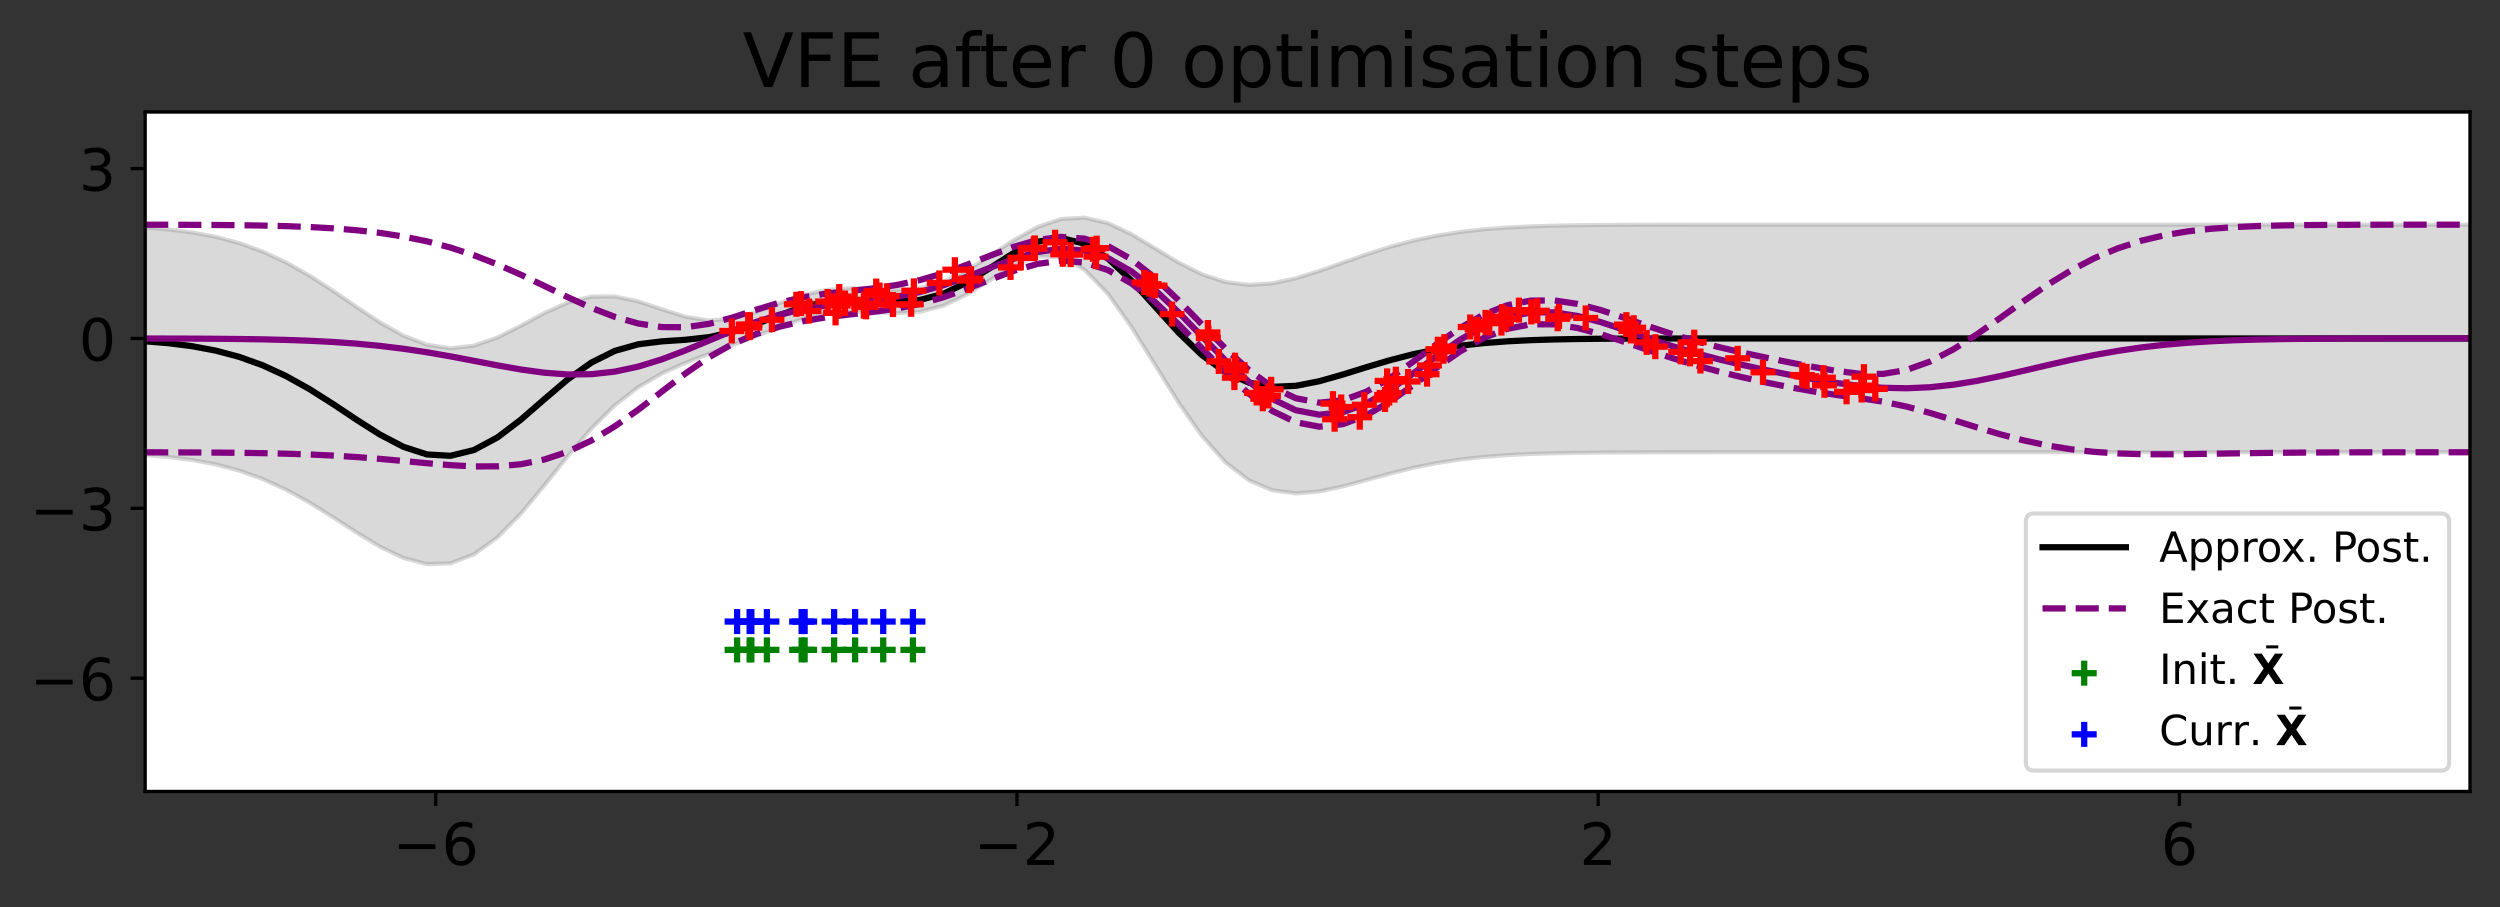 <?xml version="1.0" encoding="utf-8" standalone="no"?>
<!DOCTYPE svg PUBLIC "-//W3C//DTD SVG 1.1//EN"
  "http://www.w3.org/Graphics/SVG/1.1/DTD/svg11.dtd">
<!-- Created with matplotlib (https://matplotlib.org/) -->
<svg height="217.707pt" version="1.1" viewBox="0 0 600.039 217.707" width="600.039pt" xmlns="http://www.w3.org/2000/svg" xmlns:xlink="http://www.w3.org/1999/xlink">
 <rect x="0" y="0" width="600.039" height="217.707" fill="#333333" stroke="none"/>
 <defs>
  <style type="text/css">
*{stroke-linecap:butt;stroke-linejoin:round;}
  </style>
 </defs>
 <g id="figure_1">
  <g id="patch_1">
   <path d="M 0 217.707 
L 600.039 217.707 
L 600.039 -0 
L 0 -0 
z
" style="fill:none;"/>
  </g>
  <g id="axes_1">
   <g id="patch_2">
    <path d="M 34.839 189.957 
L 592.839 189.957 
L 592.839 26.877 
L 34.839 26.877 
z
" style="fill:#ffffff;"/>
   </g>
   <g id="PolyCollection_1">
    <defs>
     <path d="M 34.839 -163.108 
L 34.839 -108.477 
L 40.475 -108.015 
L 46.112 -107.302 
L 51.748 -106.248 
L 57.385 -104.757 
L 63.021 -102.748 
L 68.657 -100.177 
L 74.294 -97.07 
L 79.93 -93.56 
L 85.566 -89.901 
L 91.203 -86.479 
L 96.839 -83.774 
L 102.475 -82.297 
L 108.112 -82.495 
L 113.748 -84.637 
L 119.385 -88.725 
L 125.021 -94.445 
L 130.657 -101.204 
L 136.294 -108.247 
L 141.93 -114.832 
L 147.566 -120.417 
L 153.203 -124.787 
L 158.839 -128.066 
L 164.475 -130.603 
L 170.112 -132.772 
L 175.748 -134.835 
L 181.385 -136.965 
L 187.021 -139.168 
L 192.657 -141.135 
L 198.294 -142.45 
L 203.93 -142.919 
L 209.566 -142.751 
L 215.203 -142.507 
L 220.839 -142.868 
L 226.475 -144.345 
L 232.112 -147.044 
L 237.748 -150.552 
L 243.385 -153.982 
L 249.021 -156.161 
L 254.657 -156.012 
L 260.294 -152.981 
L 265.93 -147.169 
L 271.566 -139.233 
L 277.203 -130.185 
L 282.839 -121.147 
L 288.475 -113.11 
L 294.112 -106.764 
L 299.748 -102.419 
L 305.385 -100.03 
L 311.021 -99.291 
L 316.657 -99.756 
L 322.294 -100.955 
L 327.93 -102.481 
L 333.566 -104.031 
L 339.203 -105.418 
L 344.839 -106.554 
L 350.475 -107.42 
L 356.112 -108.044 
L 361.748 -108.47 
L 367.385 -108.748 
L 373.021 -108.921 
L 378.657 -109.025 
L 384.294 -109.085 
L 389.93 -109.118 
L 395.566 -109.136 
L 401.203 -109.145 
L 406.839 -109.15 
L 412.475 -109.152 
L 418.112 -109.153 
L 423.748 -109.153 
L 429.385 -109.154 
L 435.021 -109.154 
L 440.657 -109.154 
L 446.294 -109.154 
L 451.93 -109.154 
L 457.566 -109.154 
L 463.203 -109.154 
L 468.839 -109.154 
L 474.475 -109.154 
L 480.112 -109.154 
L 485.748 -109.154 
L 491.385 -109.154 
L 497.021 -109.154 
L 502.657 -109.154 
L 508.294 -109.154 
L 513.93 -109.154 
L 519.566 -109.154 
L 525.203 -109.154 
L 530.839 -109.154 
L 536.475 -109.154 
L 542.112 -109.154 
L 547.748 -109.154 
L 553.385 -109.154 
L 559.021 -109.154 
L 564.657 -109.154 
L 570.294 -109.154 
L 575.93 -109.154 
L 581.566 -109.154 
L 587.203 -109.154 
L 592.839 -109.154 
L 592.839 -163.785 
L 592.839 -163.785 
L 587.203 -163.785 
L 581.566 -163.785 
L 575.93 -163.785 
L 570.294 -163.785 
L 564.657 -163.785 
L 559.021 -163.785 
L 553.385 -163.785 
L 547.748 -163.785 
L 542.112 -163.785 
L 536.475 -163.785 
L 530.839 -163.785 
L 525.203 -163.785 
L 519.566 -163.785 
L 513.93 -163.785 
L 508.294 -163.785 
L 502.657 -163.785 
L 497.021 -163.785 
L 491.385 -163.785 
L 485.748 -163.785 
L 480.112 -163.785 
L 474.475 -163.785 
L 468.839 -163.785 
L 463.203 -163.785 
L 457.566 -163.785 
L 451.93 -163.785 
L 446.294 -163.785 
L 440.657 -163.785 
L 435.021 -163.785 
L 429.385 -163.785 
L 423.748 -163.785 
L 418.112 -163.784 
L 412.475 -163.783 
L 406.839 -163.781 
L 401.203 -163.776 
L 395.566 -163.767 
L 389.93 -163.749 
L 384.294 -163.716 
L 378.657 -163.656 
L 373.021 -163.552 
L 367.385 -163.378 
L 361.748 -163.099 
L 356.112 -162.669 
L 350.475 -162.036 
L 344.839 -161.144 
L 339.203 -159.952 
L 333.566 -158.442 
L 327.93 -156.646 
L 322.294 -154.662 
L 316.657 -152.665 
L 311.021 -150.908 
L 305.385 -149.694 
L 299.748 -149.324 
L 294.112 -150.027 
L 288.475 -151.872 
L 282.839 -154.705 
L 277.203 -158.118 
L 271.566 -161.499 
L 265.93 -164.152 
L 260.294 -165.474 
L 254.657 -165.144 
L 249.021 -163.222 
L 243.385 -160.099 
L 237.748 -156.38 
L 232.112 -152.813 
L 226.475 -150.091 
L 220.839 -148.577 
L 215.203 -148.169 
L 209.566 -148.376 
L 203.93 -148.542 
L 198.294 -148.121 
L 192.657 -146.871 
L 187.021 -144.936 
L 181.385 -142.805 
L 175.748 -141.197 
L 170.112 -140.777 
L 164.475 -141.694 
L 158.839 -143.483 
L 153.203 -145.366 
L 147.566 -146.558 
L 141.93 -146.519 
L 136.294 -145.099 
L 130.657 -142.572 
L 125.021 -139.528 
L 119.385 -136.699 
L 113.748 -134.747 
L 108.112 -134.119 
L 102.475 -134.962 
L 96.839 -137.141 
L 91.203 -140.315 
L 85.566 -144.047 
L 79.93 -147.906 
L 74.294 -151.542 
L 68.657 -154.723 
L 63.021 -157.337 
L 57.385 -159.369 
L 51.748 -160.87 
L 46.112 -161.929 
L 40.475 -162.644 
L 34.839 -163.108 
z
" id="m3ec008123b" style="stroke:#808080;stroke-opacity:0.3;"/>
    </defs>
    <g clip-path="url(#p0887149176)">
     <use style="fill:#808080;fill-opacity:0.3;stroke:#808080;stroke-opacity:0.3;" x="0" xlink:href="#m3ec008123b" y="217.707"/>
    </g>
   </g>
   <g id="line2d_1">
    <path clip-path="url(#p0887149176)" d="M 34.839 81.914 
L 40.475 82.377 
L 46.112 83.091 
L 51.748 84.148 
L 57.385 85.644 
L 63.021 87.664 
L 68.657 90.257 
L 74.294 93.4 
L 79.93 96.974 
L 85.566 100.732 
L 91.203 104.309 
L 96.839 107.249 
L 102.475 109.077 
L 108.112 109.4 
L 113.748 108.014 
L 119.385 104.995 
L 125.021 100.72 
L 130.657 95.819 
L 136.294 91.033 
L 141.93 87.031 
L 147.566 84.219 
L 153.203 82.63 
L 158.839 81.932 
L 164.475 81.558 
L 170.112 80.932 
L 175.748 79.691 
L 181.385 77.821 
L 187.021 75.654 
L 192.657 73.703 
L 198.294 72.421 
L 203.93 71.976 
L 209.566 72.143 
L 215.203 72.369 
L 220.839 71.984 
L 226.475 70.489 
L 232.112 67.778 
L 237.748 64.241 
L 243.385 60.666 
L 249.021 58.015 
L 254.657 57.129 
L 260.294 58.479 
L 265.93 62.046 
L 271.566 67.34 
L 277.203 73.555 
L 282.839 79.781 
L 288.475 85.215 
L 294.112 89.311 
L 299.748 91.835 
L 305.385 92.845 
L 311.021 92.607 
L 316.657 91.496 
L 322.294 89.898 
L 327.93 88.143 
L 333.566 86.47 
L 339.203 85.022 
L 344.839 83.858 
L 350.475 82.979 
L 356.112 82.35 
L 361.748 81.922 
L 367.385 81.644 
L 373.021 81.47 
L 378.657 81.366 
L 384.294 81.306 
L 389.93 81.273 
L 395.566 81.255 
L 401.203 81.246 
L 406.839 81.241 
L 412.475 81.239 
L 418.112 81.238 
L 423.748 81.238 
L 429.385 81.237 
L 435.021 81.237 
L 440.657 81.237 
L 446.294 81.237 
L 451.93 81.237 
L 457.566 81.237 
L 463.203 81.237 
L 468.839 81.237 
L 474.475 81.237 
L 480.112 81.237 
L 485.748 81.237 
L 491.385 81.237 
L 497.021 81.237 
L 502.657 81.237 
L 508.294 81.237 
L 513.93 81.237 
L 519.566 81.237 
L 525.203 81.237 
L 530.839 81.237 
L 536.475 81.237 
L 542.112 81.237 
L 547.748 81.237 
L 553.385 81.237 
L 559.021 81.237 
L 564.657 81.237 
L 570.294 81.237 
L 575.93 81.237 
L 581.566 81.237 
L 587.203 81.237 
L 592.839 81.237 
" style="fill:none;stroke:#000000;stroke-linecap:square;stroke-width:1.5;"/>
   </g>
   <g id="line2d_2">
    <path clip-path="url(#p0887149176)" d="M 34.839 108.565 
L 40.475 108.576 
L 46.112 108.595 
L 51.748 108.627 
L 57.385 108.68 
L 63.021 108.764 
L 68.657 108.893 
L 74.294 109.082 
L 79.93 109.347 
L 85.566 109.698 
L 91.203 110.137 
L 96.839 110.645 
L 102.475 111.176 
L 108.112 111.648 
L 113.748 111.947 
L 119.385 111.926 
L 125.021 111.423 
L 130.657 110.289 
L 136.294 108.41 
L 141.93 105.74 
L 147.566 102.329 
L 153.203 98.33 
L 158.839 93.999 
L 164.475 89.683 
L 170.112 85.775 
L 175.748 82.603 
L 181.385 80.217 
L 187.021 78.434 
L 192.657 77.109 
L 198.294 76.162 
L 203.93 75.476 
L 209.566 74.858 
L 215.203 74.075 
L 220.839 72.932 
L 226.475 71.333 
L 232.112 69.325 
L 237.748 67.101 
L 243.385 64.975 
L 249.021 63.336 
L 254.657 62.573 
L 260.294 63.007 
L 265.93 64.822 
L 271.566 68.029 
L 277.203 72.461 
L 282.839 77.793 
L 288.475 83.584 
L 294.112 89.328 
L 299.748 94.506 
L 305.385 98.639 
L 311.021 101.348 
L 316.657 102.414 
L 322.294 101.807 
L 327.93 99.698 
L 333.566 96.425 
L 339.203 92.441 
L 344.839 88.248 
L 350.475 84.338 
L 356.112 81.134 
L 361.748 78.928 
L 367.385 77.848 
L 373.021 77.846 
L 378.657 78.734 
L 384.294 80.239 
L 389.93 82.078 
L 395.566 84.018 
L 401.203 85.894 
L 406.839 87.618 
L 412.475 89.16 
L 418.112 90.532 
L 423.748 91.769 
L 429.385 92.899 
L 435.021 93.913 
L 440.657 94.785 
L 446.294 95.548 
L 451.93 96.399 
L 457.566 97.578 
L 463.203 99.1 
L 468.839 100.82 
L 474.475 102.577 
L 480.112 104.241 
L 485.748 105.708 
L 491.385 106.914 
L 497.021 107.828 
L 502.657 108.456 
L 508.294 108.833 
L 513.93 109.009 
L 519.566 109.045 
L 525.203 108.997 
L 530.839 108.911 
L 536.475 108.816 
L 542.112 108.733 
L 547.748 108.668 
L 553.385 108.623 
L 559.021 108.592 
L 564.657 108.574 
L 570.294 108.563 
L 575.93 108.558 
L 581.566 108.555 
L 587.203 108.554 
L 592.839 108.553 
" style="fill:none;stroke:#800080;stroke-dasharray:5.55,2.4;stroke-dashoffset:0;stroke-width:1.5;"/>
   </g>
   <g id="line2d_3">
    <path clip-path="url(#p0887149176)" d="M 34.839 81.249 
L 40.475 81.26 
L 46.112 81.279 
L 51.748 81.311 
L 57.385 81.365 
L 63.021 81.451 
L 68.657 81.585 
L 74.294 81.785 
L 79.93 82.075 
L 85.566 82.478 
L 91.203 83.017 
L 96.839 83.708 
L 102.475 84.552 
L 108.112 85.533 
L 113.748 86.605 
L 119.385 87.69 
L 125.021 88.684 
L 130.657 89.458 
L 136.294 89.875 
L 141.93 89.815 
L 147.566 89.194 
L 153.203 87.989 
L 158.839 86.252 
L 164.475 84.113 
L 170.112 81.762 
L 175.748 79.42 
L 181.385 77.297 
L 187.021 75.548 
L 192.657 74.238 
L 198.294 73.324 
L 203.93 72.663 
L 209.566 72.043 
L 215.203 71.24 
L 220.839 70.07 
L 226.475 68.452 
L 232.112 66.435 
L 237.748 64.213 
L 243.385 62.098 
L 249.021 60.47 
L 254.657 59.713 
L 260.294 60.141 
L 265.93 61.942 
L 271.566 65.138 
L 277.203 69.569 
L 282.839 74.915 
L 288.475 80.726 
L 294.112 86.482 
L 299.748 91.655 
L 305.385 95.771 
L 311.021 98.466 
L 316.657 99.533 
L 322.294 98.945 
L 327.93 96.86 
L 333.566 93.603 
L 339.203 89.621 
L 344.839 85.425 
L 350.475 81.514 
L 356.112 78.31 
L 361.748 76.098 
L 367.385 75.001 
L 373.021 74.974 
L 378.657 75.84 
L 384.294 77.34 
L 389.93 79.192 
L 395.566 81.144 
L 401.203 83.018 
L 406.839 84.718 
L 412.475 86.225 
L 418.112 87.567 
L 423.748 88.791 
L 429.385 89.928 
L 435.021 90.975 
L 440.657 91.895 
L 446.294 92.619 
L 451.93 93.072 
L 457.566 93.192 
L 463.203 92.945 
L 468.839 92.338 
L 474.475 91.42 
L 480.112 90.269 
L 485.748 88.981 
L 491.385 87.655 
L 497.021 86.379 
L 502.657 85.22 
L 508.294 84.219 
L 513.93 83.395 
L 519.566 82.747 
L 525.203 82.258 
L 530.839 81.903 
L 536.475 81.657 
L 542.112 81.492 
L 547.748 81.387 
L 553.385 81.321 
L 559.021 81.283 
L 564.657 81.261 
L 570.294 81.249 
L 575.93 81.243 
L 581.566 81.239 
L 587.203 81.238 
L 592.839 81.237 
" style="fill:none;stroke:#800080;stroke-linecap:square;stroke-width:1.5;"/>
   </g>
   <g id="line2d_4">
    <path clip-path="url(#p0887149176)" d="M 34.839 53.934 
L 40.475 53.945 
L 46.112 53.964 
L 51.748 53.996 
L 57.385 54.051 
L 63.021 54.139 
L 68.657 54.277 
L 74.294 54.489 
L 79.93 54.803 
L 85.566 55.258 
L 91.203 55.897 
L 96.839 56.77 
L 102.475 57.929 
L 108.112 59.418 
L 113.748 61.262 
L 119.385 63.455 
L 125.021 65.945 
L 130.657 68.626 
L 136.294 71.341 
L 141.93 73.89 
L 147.566 76.058 
L 153.203 77.647 
L 158.839 78.505 
L 164.475 78.543 
L 170.112 77.748 
L 175.748 76.236 
L 181.385 74.376 
L 187.021 72.662 
L 192.657 71.367 
L 198.294 70.486 
L 203.93 69.85 
L 209.566 69.229 
L 215.203 68.404 
L 220.839 67.209 
L 226.475 65.57 
L 232.112 63.544 
L 237.748 61.325 
L 243.385 59.221 
L 249.021 57.605 
L 254.657 56.853 
L 260.294 57.275 
L 265.93 59.062 
L 271.566 62.246 
L 277.203 66.677 
L 282.839 72.037 
L 288.475 77.868 
L 294.112 83.636 
L 299.748 88.805 
L 305.385 92.903 
L 311.021 95.584 
L 316.657 96.653 
L 322.294 96.083 
L 327.93 94.022 
L 333.566 90.78 
L 339.203 86.802 
L 344.839 82.602 
L 350.475 78.69 
L 356.112 75.486 
L 361.748 73.269 
L 367.385 72.153 
L 373.021 72.101 
L 378.657 72.946 
L 384.294 74.442 
L 389.93 76.305 
L 395.566 78.271 
L 401.203 80.142 
L 406.839 81.818 
L 412.475 83.29 
L 418.112 84.602 
L 423.748 85.813 
L 429.385 86.957 
L 435.021 88.037 
L 440.657 89.004 
L 446.294 89.69 
L 451.93 89.746 
L 457.566 88.806 
L 463.203 86.789 
L 468.839 83.857 
L 474.475 80.263 
L 480.112 76.297 
L 485.748 72.253 
L 491.385 68.396 
L 497.021 64.93 
L 502.657 61.983 
L 508.294 59.605 
L 513.93 57.781 
L 519.566 56.448 
L 525.203 55.518 
L 530.839 54.896 
L 536.475 54.498 
L 542.112 54.252 
L 547.748 54.105 
L 553.385 54.02 
L 559.021 53.973 
L 564.657 53.947 
L 570.294 53.934 
L 575.93 53.927 
L 581.566 53.924 
L 587.203 53.923 
L 592.839 53.922 
" style="fill:none;stroke:#800080;stroke-dasharray:5.55,2.4;stroke-dashoffset:0;stroke-width:1.5;"/>
   </g>
   <g id="matplotlib.axis_1">
    <g id="xtick_1">
     <g id="line2d_5">
      <defs>
       <path d="M 0 0 
L 0 3.5 
" id="m58d8007f3e" style="stroke:#000000;stroke-width:0.8;"/>
      </defs>
      <g>
       <use style="stroke:#000000;stroke-width:0.8;" x="104.589" xlink:href="#m58d8007f3e" y="189.957"/>
      </g>
     </g>
     <g id="text_1">
      <!-- −6 -->
      <defs>
       <path d="M 10.594 35.5 
L 73.188 35.5 
L 73.188 27.203 
L 10.594 27.203 
z
" id="DejaVuSans-8722"/>
       <path d="M 33.016 40.375 
Q 26.375 40.375 22.484 35.828 
Q 18.609 31.297 18.609 23.391 
Q 18.609 15.531 22.484 10.953 
Q 26.375 6.391 33.016 6.391 
Q 39.656 6.391 43.531 10.953 
Q 47.406 15.531 47.406 23.391 
Q 47.406 31.297 43.531 35.828 
Q 39.656 40.375 33.016 40.375 
z
M 52.594 71.297 
L 52.594 62.312 
Q 48.875 64.062 45.094 64.984 
Q 41.312 65.922 37.594 65.922 
Q 27.828 65.922 22.672 59.328 
Q 17.531 52.734 16.797 39.406 
Q 19.672 43.656 24.016 45.922 
Q 28.375 48.188 33.594 48.188 
Q 44.578 48.188 50.953 41.516 
Q 57.328 34.859 57.328 23.391 
Q 57.328 12.156 50.688 5.359 
Q 44.047 -1.422 33.016 -1.422 
Q 20.359 -1.422 13.672 8.266 
Q 6.984 17.969 6.984 36.375 
Q 6.984 53.656 15.188 63.938 
Q 23.391 74.219 37.203 74.219 
Q 40.922 74.219 44.703 73.484 
Q 48.484 72.75 52.594 71.297 
z
" id="DejaVuSans-54"/>
      </defs>
      <g transform="translate(94.27 207.595)scale(0.14 -0.14)">
       <use xlink:href="#DejaVuSans-8722"/>
       <use x="83.789" xlink:href="#DejaVuSans-54"/>
      </g>
     </g>
    </g>
    <g id="xtick_2">
     <g id="line2d_6">
      <g>
       <use style="stroke:#000000;stroke-width:0.8;" x="244.089" xlink:href="#m58d8007f3e" y="189.957"/>
      </g>
     </g>
     <g id="text_2">
      <!-- −2 -->
      <defs>
       <path d="M 19.188 8.297 
L 53.609 8.297 
L 53.609 0 
L 7.328 0 
L 7.328 8.297 
Q 12.938 14.109 22.625 23.891 
Q 32.328 33.688 34.812 36.531 
Q 39.547 41.844 41.422 45.531 
Q 43.312 49.219 43.312 52.781 
Q 43.312 58.594 39.234 62.25 
Q 35.156 65.922 28.609 65.922 
Q 23.969 65.922 18.812 64.312 
Q 13.672 62.703 7.812 59.422 
L 7.812 69.391 
Q 13.766 71.781 18.938 73 
Q 24.125 74.219 28.422 74.219 
Q 39.75 74.219 46.484 68.547 
Q 53.219 62.891 53.219 53.422 
Q 53.219 48.922 51.531 44.891 
Q 49.859 40.875 45.406 35.406 
Q 44.188 33.984 37.641 27.219 
Q 31.109 20.453 19.188 8.297 
z
" id="DejaVuSans-50"/>
      </defs>
      <g transform="translate(233.77 207.595)scale(0.14 -0.14)">
       <use xlink:href="#DejaVuSans-8722"/>
       <use x="83.789" xlink:href="#DejaVuSans-50"/>
      </g>
     </g>
    </g>
    <g id="xtick_3">
     <g id="line2d_7">
      <g>
       <use style="stroke:#000000;stroke-width:0.8;" x="383.589" xlink:href="#m58d8007f3e" y="189.957"/>
      </g>
     </g>
     <g id="text_3">
      <!-- 2 -->
      <g transform="translate(379.135 207.595)scale(0.14 -0.14)">
       <use xlink:href="#DejaVuSans-50"/>
      </g>
     </g>
    </g>
    <g id="xtick_4">
     <g id="line2d_8">
      <g>
       <use style="stroke:#000000;stroke-width:0.8;" x="523.089" xlink:href="#m58d8007f3e" y="189.957"/>
      </g>
     </g>
     <g id="text_4">
      <!-- 6 -->
      <g transform="translate(518.635 207.595)scale(0.14 -0.14)">
       <use xlink:href="#DejaVuSans-54"/>
      </g>
     </g>
    </g>
   </g>
   <g id="matplotlib.axis_2">
    <g id="ytick_1">
     <g id="line2d_9">
      <defs>
       <path d="M 0 0 
L -3.5 0 
" id="maeb4640882" style="stroke:#000000;stroke-width:0.8;"/>
      </defs>
      <g>
       <use style="stroke:#000000;stroke-width:0.8;" x="34.839" xlink:href="#maeb4640882" y="162.777"/>
      </g>
     </g>
     <g id="text_5">
      <!-- −6 -->
      <g transform="translate(7.2 168.096)scale(0.14 -0.14)">
       <use xlink:href="#DejaVuSans-8722"/>
       <use x="83.789" xlink:href="#DejaVuSans-54"/>
      </g>
     </g>
    </g>
    <g id="ytick_2">
     <g id="line2d_10">
      <g>
       <use style="stroke:#000000;stroke-width:0.8;" x="34.839" xlink:href="#maeb4640882" y="122.007"/>
      </g>
     </g>
     <g id="text_6">
      <!-- −3 -->
      <defs>
       <path d="M 40.578 39.312 
Q 47.656 37.797 51.625 33 
Q 55.609 28.219 55.609 21.188 
Q 55.609 10.406 48.188 4.484 
Q 40.766 -1.422 27.094 -1.422 
Q 22.516 -1.422 17.656 -0.516 
Q 12.797 0.391 7.625 2.203 
L 7.625 11.719 
Q 11.719 9.328 16.594 8.109 
Q 21.484 6.891 26.812 6.891 
Q 36.078 6.891 40.938 10.547 
Q 45.797 14.203 45.797 21.188 
Q 45.797 27.641 41.281 31.266 
Q 36.766 34.906 28.719 34.906 
L 20.219 34.906 
L 20.219 43.016 
L 29.109 43.016 
Q 36.375 43.016 40.234 45.922 
Q 44.094 48.828 44.094 54.297 
Q 44.094 59.906 40.109 62.906 
Q 36.141 65.922 28.719 65.922 
Q 24.656 65.922 20.016 65.031 
Q 15.375 64.156 9.812 62.312 
L 9.812 71.094 
Q 15.438 72.656 20.344 73.438 
Q 25.25 74.219 29.594 74.219 
Q 40.828 74.219 47.359 69.109 
Q 53.906 64.016 53.906 55.328 
Q 53.906 49.266 50.438 45.094 
Q 46.969 40.922 40.578 39.312 
z
" id="DejaVuSans-51"/>
      </defs>
      <g transform="translate(7.2 127.326)scale(0.14 -0.14)">
       <use xlink:href="#DejaVuSans-8722"/>
       <use x="83.789" xlink:href="#DejaVuSans-51"/>
      </g>
     </g>
    </g>
    <g id="ytick_3">
     <g id="line2d_11">
      <g>
       <use style="stroke:#000000;stroke-width:0.8;" x="34.839" xlink:href="#maeb4640882" y="81.237"/>
      </g>
     </g>
     <g id="text_7">
      <!-- 0 -->
      <defs>
       <path d="M 31.781 66.406 
Q 24.172 66.406 20.328 58.906 
Q 16.5 51.422 16.5 36.375 
Q 16.5 21.391 20.328 13.891 
Q 24.172 6.391 31.781 6.391 
Q 39.453 6.391 43.281 13.891 
Q 47.125 21.391 47.125 36.375 
Q 47.125 51.422 43.281 58.906 
Q 39.453 66.406 31.781 66.406 
z
M 31.781 74.219 
Q 44.047 74.219 50.516 64.516 
Q 56.984 54.828 56.984 36.375 
Q 56.984 17.969 50.516 8.266 
Q 44.047 -1.422 31.781 -1.422 
Q 19.531 -1.422 13.062 8.266 
Q 6.594 17.969 6.594 36.375 
Q 6.594 54.828 13.062 64.516 
Q 19.531 74.219 31.781 74.219 
z
" id="DejaVuSans-48"/>
      </defs>
      <g transform="translate(18.932 86.556)scale(0.14 -0.14)">
       <use xlink:href="#DejaVuSans-48"/>
      </g>
     </g>
    </g>
    <g id="ytick_4">
     <g id="line2d_12">
      <g>
       <use style="stroke:#000000;stroke-width:0.8;" x="34.839" xlink:href="#maeb4640882" y="40.467"/>
      </g>
     </g>
     <g id="text_8">
      <!-- 3 -->
      <g transform="translate(18.932 45.786)scale(0.14 -0.14)">
       <use xlink:href="#DejaVuSans-51"/>
      </g>
     </g>
    </g>
   </g>
   <g id="PathCollection_1">
    <defs>
     <path d="M -3 0 
L 3 0 
M 0 3 
L 0 -3 
" id="m27d8668c7a" style="stroke:#ff0000;stroke-width:1.5;"/>
    </defs>
    <g clip-path="url(#p0887149176)">
     <use style="fill:#ff0000;stroke:#ff0000;stroke-width:1.5;" x="327.458" xlink:href="#m27d8668c7a" y="97.151"/>
     <use style="fill:#ff0000;stroke:#ff0000;stroke-width:1.5;" x="373.877" xlink:href="#m27d8668c7a" y="76.504"/>
     <use style="fill:#ff0000;stroke:#ff0000;stroke-width:1.5;" x="342.51" xlink:href="#m27d8668c7a" y="89.811"/>
     <use style="fill:#ff0000;stroke:#ff0000;stroke-width:1.5;" x="326.361" xlink:href="#m27d8668c7a" y="100.131"/>
     <use style="fill:#ff0000;stroke:#ff0000;stroke-width:1.5;" x="292.539" xlink:href="#m27d8668c7a" y="86.743"/>
     <use style="fill:#ff0000;stroke:#ff0000;stroke-width:1.5;" x="354.544" xlink:href="#m27d8668c7a" y="79.05"/>
     <use style="fill:#ff0000;stroke:#ff0000;stroke-width:1.5;" x="296.426" xlink:href="#m27d8668c7a" y="87.661"/>
     <use style="fill:#ff0000;stroke:#ff0000;stroke-width:1.5;" x="423.144" xlink:href="#m27d8668c7a" y="89.344"/>
     <use style="fill:#ff0000;stroke:#ff0000;stroke-width:1.5;" x="443.201" xlink:href="#m27d8668c7a" y="94.05"/>
     <use style="fill:#ff0000;stroke:#ff0000;stroke-width:1.5;" x="281.319" xlink:href="#m27d8668c7a" y="75.394"/>
     <use style="fill:#ff0000;stroke:#ff0000;stroke-width:1.5;" x="395.23" xlink:href="#m27d8668c7a" y="82.173"/>
     <use style="fill:#ff0000;stroke:#ff0000;stroke-width:1.5;" x="321.901" xlink:href="#m27d8668c7a" y="97.68"/>
     <use style="fill:#ff0000;stroke:#ff0000;stroke-width:1.5;" x="332.823" xlink:href="#m27d8668c7a" y="94.804"/>
     <use style="fill:#ff0000;stroke:#ff0000;stroke-width:1.5;" x="432.581" xlink:href="#m27d8668c7a" y="90.023"/>
     <use style="fill:#ff0000;stroke:#ff0000;stroke-width:1.5;" x="194.158" xlink:href="#m27d8668c7a" y="74.643"/>
     <use style="fill:#ff0000;stroke:#ff0000;stroke-width:1.5;" x="198.648" xlink:href="#m27d8668c7a" y="72.37"/>
     <use style="fill:#ff0000;stroke:#ff0000;stroke-width:1.5;" x="179.98" xlink:href="#m27d8668c7a" y="77.949"/>
     <use style="fill:#ff0000;stroke:#ff0000;stroke-width:1.5;" x="406.64" xlink:href="#m27d8668c7a" y="82.133"/>
     <use style="fill:#ff0000;stroke:#ff0000;stroke-width:1.5;" x="391.445" xlink:href="#m27d8668c7a" y="79.432"/>
     <use style="fill:#ff0000;stroke:#ff0000;stroke-width:1.5;" x="417.072" xlink:href="#m27d8668c7a" y="85.997"/>
     <use style="fill:#ff0000;stroke:#ff0000;stroke-width:1.5;" x="447.374" xlink:href="#m27d8668c7a" y="90.409"/>
     <use style="fill:#ff0000;stroke:#ff0000;stroke-width:1.5;" x="397.304" xlink:href="#m27d8668c7a" y="83.209"/>
     <use style="fill:#ff0000;stroke:#ff0000;stroke-width:1.5;" x="303.092" xlink:href="#m27d8668c7a" y="95.711"/>
     <use style="fill:#ff0000;stroke:#ff0000;stroke-width:1.5;" x="392.107" xlink:href="#m27d8668c7a" y="78.659"/>
     <use style="fill:#ff0000;stroke:#ff0000;stroke-width:1.5;" x="207.338" xlink:href="#m27d8668c7a" y="73.491"/>
     <use style="fill:#ff0000;stroke:#ff0000;stroke-width:1.5;" x="352.877" xlink:href="#m27d8668c7a" y="78.482"/>
     <use style="fill:#ff0000;stroke:#ff0000;stroke-width:1.5;" x="214.335" xlink:href="#m27d8668c7a" y="73.096"/>
     <use style="fill:#ff0000;stroke:#ff0000;stroke-width:1.5;" x="437.902" xlink:href="#m27d8668c7a" y="92.481"/>
     <use style="fill:#ff0000;stroke:#ff0000;stroke-width:1.5;" x="319.935" xlink:href="#m27d8668c7a" y="96.874"/>
     <use style="fill:#ff0000;stroke:#ff0000;stroke-width:1.5;" x="290.03" xlink:href="#m27d8668c7a" y="81.146"/>
     <use style="fill:#ff0000;stroke:#ff0000;stroke-width:1.5;" x="248.15" xlink:href="#m27d8668c7a" y="59.696"/>
     <use style="fill:#ff0000;stroke:#ff0000;stroke-width:1.5;" x="390.35" xlink:href="#m27d8668c7a" y="77.911"/>
     <use style="fill:#ff0000;stroke:#ff0000;stroke-width:1.5;" x="301.605" xlink:href="#m27d8668c7a" y="94.312"/>
     <use style="fill:#ff0000;stroke:#ff0000;stroke-width:1.5;" x="332.932" xlink:href="#m27d8668c7a" y="91.422"/>
     <use style="fill:#ff0000;stroke:#ff0000;stroke-width:1.5;" x="179.581" xlink:href="#m27d8668c7a" y="77.929"/>
     <use style="fill:#ff0000;stroke:#ff0000;stroke-width:1.5;" x="346.659" xlink:href="#m27d8668c7a" y="83.196"/>
     <use style="fill:#ff0000;stroke:#ff0000;stroke-width:1.5;" x="345.114" xlink:href="#m27d8668c7a" y="83.82"/>
     <use style="fill:#ff0000;stroke:#ff0000;stroke-width:1.5;" x="346.464" xlink:href="#m27d8668c7a" y="84.298"/>
     <use style="fill:#ff0000;stroke:#ff0000;stroke-width:1.5;" x="437.645" xlink:href="#m27d8668c7a" y="90.663"/>
     <use style="fill:#ff0000;stroke:#ff0000;stroke-width:1.5;" x="364.567" xlink:href="#m27d8668c7a" y="74.433"/>
     <use style="fill:#ff0000;stroke:#ff0000;stroke-width:1.5;" x="274.642" xlink:href="#m27d8668c7a" y="67.788"/>
     <use style="fill:#ff0000;stroke:#ff0000;stroke-width:1.5;" x="296.271" xlink:href="#m27d8668c7a" y="90.644"/>
     <use style="fill:#ff0000;stroke:#ff0000;stroke-width:1.5;" x="368.978" xlink:href="#m27d8668c7a" y="74.599"/>
     <use style="fill:#ff0000;stroke:#ff0000;stroke-width:1.5;" x="191.142" xlink:href="#m27d8668c7a" y="73.031"/>
     <use style="fill:#ff0000;stroke:#ff0000;stroke-width:1.5;" x="360.367" xlink:href="#m27d8668c7a" y="77.553"/>
     <use style="fill:#ff0000;stroke:#ff0000;stroke-width:1.5;" x="361.447" xlink:href="#m27d8668c7a" y="76.574"/>
     <use style="fill:#ff0000;stroke:#ff0000;stroke-width:1.5;" x="233.036" xlink:href="#m27d8668c7a" y="66.899"/>
     <use style="fill:#ff0000;stroke:#ff0000;stroke-width:1.5;" x="210.31" xlink:href="#m27d8668c7a" y="69.854"/>
     <use style="fill:#ff0000;stroke:#ff0000;stroke-width:1.5;" x="262.344" xlink:href="#m27d8668c7a" y="59.832"/>
     <use style="fill:#ff0000;stroke:#ff0000;stroke-width:1.5;" x="275.814" xlink:href="#m27d8668c7a" y="68.211"/>
     <use style="fill:#ff0000;stroke:#ff0000;stroke-width:1.5;" x="333.424" xlink:href="#m27d8668c7a" y="94.344"/>
     <use style="fill:#ff0000;stroke:#ff0000;stroke-width:1.5;" x="296.709" xlink:href="#m27d8668c7a" y="88.896"/>
     <use style="fill:#ff0000;stroke:#ff0000;stroke-width:1.5;" x="450.095" xlink:href="#m27d8668c7a" y="93.34"/>
     <use style="fill:#ff0000;stroke:#ff0000;stroke-width:1.5;" x="202.81" xlink:href="#m27d8668c7a" y="72.739"/>
     <use style="fill:#ff0000;stroke:#ff0000;stroke-width:1.5;" x="232.616" xlink:href="#m27d8668c7a" y="67.334"/>
     <use style="fill:#ff0000;stroke:#ff0000;stroke-width:1.5;" x="219.344" xlink:href="#m27d8668c7a" y="69.8"/>
     <use style="fill:#ff0000;stroke:#ff0000;stroke-width:1.5;" x="356.556" xlink:href="#m27d8668c7a" y="77.377"/>
     <use style="fill:#ff0000;stroke:#ff0000;stroke-width:1.5;" x="245.007" xlink:href="#m27d8668c7a" y="61.889"/>
     <use style="fill:#ff0000;stroke:#ff0000;stroke-width:1.5;" x="304.44" xlink:href="#m27d8668c7a" y="95.031"/>
     <use style="fill:#ff0000;stroke:#ff0000;stroke-width:1.5;" x="242.534" xlink:href="#m27d8668c7a" y="64.188"/>
     <use style="fill:#ff0000;stroke:#ff0000;stroke-width:1.5;" x="218.692" xlink:href="#m27d8668c7a" y="73.054"/>
     <use style="fill:#ff0000;stroke:#ff0000;stroke-width:1.5;" x="205.134" xlink:href="#m27d8668c7a" y="71.991"/>
     <use style="fill:#ff0000;stroke:#ff0000;stroke-width:1.5;" x="357.455" xlink:href="#m27d8668c7a" y="77.489"/>
     <use style="fill:#ff0000;stroke:#ff0000;stroke-width:1.5;" x="212.892" xlink:href="#m27d8668c7a" y="71.041"/>
     <use style="fill:#ff0000;stroke:#ff0000;stroke-width:1.5;" x="229.186" xlink:href="#m27d8668c7a" y="64.733"/>
     <use style="fill:#ff0000;stroke:#ff0000;stroke-width:1.5;" x="277.213" xlink:href="#m27d8668c7a" y="68.575"/>
     <use style="fill:#ff0000;stroke:#ff0000;stroke-width:1.5;" x="403.396" xlink:href="#m27d8668c7a" y="84.447"/>
     <use style="fill:#ff0000;stroke:#ff0000;stroke-width:1.5;" x="201.43" xlink:href="#m27d8668c7a" y="71.188"/>
     <use style="fill:#ff0000;stroke:#ff0000;stroke-width:1.5;" x="408.126" xlink:href="#m27d8668c7a" y="86.661"/>
     <use style="fill:#ff0000;stroke:#ff0000;stroke-width:1.5;" x="201.151" xlink:href="#m27d8668c7a" y="73.3"/>
     <use style="fill:#ff0000;stroke:#ff0000;stroke-width:1.5;" x="446.771" xlink:href="#m27d8668c7a" y="92.568"/>
     <use style="fill:#ff0000;stroke:#ff0000;stroke-width:1.5;" x="305.093" xlink:href="#m27d8668c7a" y="93.443"/>
     <use style="fill:#ff0000;stroke:#ff0000;stroke-width:1.5;" x="446.855" xlink:href="#m27d8668c7a" y="93.61"/>
     <use style="fill:#ff0000;stroke:#ff0000;stroke-width:1.5;" x="343.091" xlink:href="#m27d8668c7a" y="87.717"/>
     <use style="fill:#ff0000;stroke:#ff0000;stroke-width:1.5;" x="380.594" xlink:href="#m27d8668c7a" y="76.3"/>
     <use style="fill:#ff0000;stroke:#ff0000;stroke-width:1.5;" x="185.272" xlink:href="#m27d8668c7a" y="76.737"/>
     <use style="fill:#ff0000;stroke:#ff0000;stroke-width:1.5;" x="253.242" xlink:href="#m27d8668c7a" y="58.145"/>
     <use style="fill:#ff0000;stroke:#ff0000;stroke-width:1.5;" x="207.874" xlink:href="#m27d8668c7a" y="73.645"/>
     <use style="fill:#ff0000;stroke:#ff0000;stroke-width:1.5;" x="256.962" xlink:href="#m27d8668c7a" y="61.115"/>
     <use style="fill:#ff0000;stroke:#ff0000;stroke-width:1.5;" x="207.464" xlink:href="#m27d8668c7a" y="72.891"/>
     <use style="fill:#ff0000;stroke:#ff0000;stroke-width:1.5;" x="263.056" xlink:href="#m27d8668c7a" y="61.591"/>
     <use style="fill:#ff0000;stroke:#ff0000;stroke-width:1.5;" x="289.918" xlink:href="#m27d8668c7a" y="79.802"/>
     <use style="fill:#ff0000;stroke:#ff0000;stroke-width:1.5;" x="192.236" xlink:href="#m27d8668c7a" y="72.859"/>
     <use style="fill:#ff0000;stroke:#ff0000;stroke-width:1.5;" x="367.539" xlink:href="#m27d8668c7a" y="74.857"/>
     <use style="fill:#ff0000;stroke:#ff0000;stroke-width:1.5;" x="332.421" xlink:href="#m27d8668c7a" y="95.888"/>
     <use style="fill:#ff0000;stroke:#ff0000;stroke-width:1.5;" x="248.383" xlink:href="#m27d8668c7a" y="59.499"/>
     <use style="fill:#ff0000;stroke:#ff0000;stroke-width:1.5;" x="320.325" xlink:href="#m27d8668c7a" y="100.621"/>
     <use style="fill:#ff0000;stroke:#ff0000;stroke-width:1.5;" x="200.548" xlink:href="#m27d8668c7a" y="75.098"/>
     <use style="fill:#ff0000;stroke:#ff0000;stroke-width:1.5;" x="335.028" xlink:href="#m27d8668c7a" y="91.011"/>
     <use style="fill:#ff0000;stroke:#ff0000;stroke-width:1.5;" x="433.613" xlink:href="#m27d8668c7a" y="90.329"/>
     <use style="fill:#ff0000;stroke:#ff0000;stroke-width:1.5;" x="263.22" xlink:href="#m27d8668c7a" y="59.558"/>
     <use style="fill:#ff0000;stroke:#ff0000;stroke-width:1.5;" x="360.547" xlink:href="#m27d8668c7a" y="76.004"/>
     <use style="fill:#ff0000;stroke:#ff0000;stroke-width:1.5;" x="211.111" xlink:href="#m27d8668c7a" y="70.819"/>
     <use style="fill:#ff0000;stroke:#ff0000;stroke-width:1.5;" x="374.194" xlink:href="#m27d8668c7a" y="75.945"/>
     <use style="fill:#ff0000;stroke:#ff0000;stroke-width:1.5;" x="255.083" xlink:href="#m27d8668c7a" y="61.032"/>
     <use style="fill:#ff0000;stroke:#ff0000;stroke-width:1.5;" x="225.449" xlink:href="#m27d8668c7a" y="67.898"/>
     <use style="fill:#ff0000;stroke:#ff0000;stroke-width:1.5;" x="337.976" xlink:href="#m27d8668c7a" y="91.568"/>
     <use style="fill:#ff0000;stroke:#ff0000;stroke-width:1.5;" x="179.949" xlink:href="#m27d8668c7a" y="78.617"/>
     <use style="fill:#ff0000;stroke:#ff0000;stroke-width:1.5;" x="405.613" xlink:href="#m27d8668c7a" y="84.942"/>
     <use style="fill:#ff0000;stroke:#ff0000;stroke-width:1.5;" x="175.649" xlink:href="#m27d8668c7a" y="79.441"/>
    </g>
   </g>
   <g id="PathCollection_2">
    <defs>
     <path d="M -3 0 
L 3 0 
M 0 3 
L 0 -3 
" id="m095b6b9bab" style="stroke:#008000;stroke-width:1.5;"/>
    </defs>
    <g clip-path="url(#p0887149176)">
     <use style="fill:#008000;stroke:#008000;stroke-width:1.5;" x="179.921" xlink:href="#m095b6b9bab" y="155.982"/>
     <use style="fill:#008000;stroke:#008000;stroke-width:1.5;" x="184.068" xlink:href="#m095b6b9bab" y="155.982"/>
     <use style="fill:#008000;stroke:#008000;stroke-width:1.5;" x="219.114" xlink:href="#m095b6b9bab" y="155.982"/>
     <use style="fill:#008000;stroke:#008000;stroke-width:1.5;" x="200.198" xlink:href="#m095b6b9bab" y="155.982"/>
     <use style="fill:#008000;stroke:#008000;stroke-width:1.5;" x="192.407" xlink:href="#m095b6b9bab" y="155.982"/>
     <use style="fill:#008000;stroke:#008000;stroke-width:1.5;" x="193.122" xlink:href="#m095b6b9bab" y="155.982"/>
     <use style="fill:#008000;stroke:#008000;stroke-width:1.5;" x="180.335" xlink:href="#m095b6b9bab" y="155.982"/>
     <use style="fill:#008000;stroke:#008000;stroke-width:1.5;" x="205.241" xlink:href="#m095b6b9bab" y="155.982"/>
     <use style="fill:#008000;stroke:#008000;stroke-width:1.5;" x="211.983" xlink:href="#m095b6b9bab" y="155.982"/>
     <use style="fill:#008000;stroke:#008000;stroke-width:1.5;" x="176.918" xlink:href="#m095b6b9bab" y="155.982"/>
    </g>
   </g>
   <g id="PathCollection_3">
    <defs>
     <path d="M -3 0 
L 3 0 
M 0 3 
L 0 -3 
" id="m585d32d790" style="stroke:#0000ff;stroke-width:1.5;"/>
    </defs>
    <g clip-path="url(#p0887149176)">
     <use style="fill:#0000ff;stroke:#0000ff;stroke-width:1.5;" x="179.921" xlink:href="#m585d32d790" y="149.187"/>
     <use style="fill:#0000ff;stroke:#0000ff;stroke-width:1.5;" x="184.068" xlink:href="#m585d32d790" y="149.187"/>
     <use style="fill:#0000ff;stroke:#0000ff;stroke-width:1.5;" x="219.114" xlink:href="#m585d32d790" y="149.187"/>
     <use style="fill:#0000ff;stroke:#0000ff;stroke-width:1.5;" x="200.198" xlink:href="#m585d32d790" y="149.187"/>
     <use style="fill:#0000ff;stroke:#0000ff;stroke-width:1.5;" x="192.407" xlink:href="#m585d32d790" y="149.187"/>
     <use style="fill:#0000ff;stroke:#0000ff;stroke-width:1.5;" x="193.122" xlink:href="#m585d32d790" y="149.187"/>
     <use style="fill:#0000ff;stroke:#0000ff;stroke-width:1.5;" x="180.335" xlink:href="#m585d32d790" y="149.187"/>
     <use style="fill:#0000ff;stroke:#0000ff;stroke-width:1.5;" x="205.241" xlink:href="#m585d32d790" y="149.187"/>
     <use style="fill:#0000ff;stroke:#0000ff;stroke-width:1.5;" x="211.983" xlink:href="#m585d32d790" y="149.187"/>
     <use style="fill:#0000ff;stroke:#0000ff;stroke-width:1.5;" x="176.918" xlink:href="#m585d32d790" y="149.187"/>
    </g>
   </g>
   <g id="patch_3">
    <path d="M 34.839 189.957 
L 34.839 26.877 
" style="fill:none;stroke:#000000;stroke-linecap:square;stroke-linejoin:miter;stroke-width:0.8;"/>
   </g>
   <g id="patch_4">
    <path d="M 592.839 189.957 
L 592.839 26.877 
" style="fill:none;stroke:#000000;stroke-linecap:square;stroke-linejoin:miter;stroke-width:0.8;"/>
   </g>
   <g id="patch_5">
    <path d="M 34.839 189.957 
L 592.839 189.957 
" style="fill:none;stroke:#000000;stroke-linecap:square;stroke-linejoin:miter;stroke-width:0.8;"/>
   </g>
   <g id="patch_6">
    <path d="M 34.839 26.877 
L 592.839 26.877 
" style="fill:none;stroke:#000000;stroke-linecap:square;stroke-linejoin:miter;stroke-width:0.8;"/>
   </g>
   <g id="text_9">
    <!-- VFE after 0 optimisation steps -->
    <defs>
     <path d="M 28.609 0 
L 0.781 72.906 
L 11.078 72.906 
L 34.188 11.531 
L 57.328 72.906 
L 67.578 72.906 
L 39.797 0 
z
" id="DejaVuSans-86"/>
     <path d="M 9.812 72.906 
L 51.703 72.906 
L 51.703 64.594 
L 19.672 64.594 
L 19.672 43.109 
L 48.578 43.109 
L 48.578 34.812 
L 19.672 34.812 
L 19.672 0 
L 9.812 0 
z
" id="DejaVuSans-70"/>
     <path d="M 9.812 72.906 
L 55.906 72.906 
L 55.906 64.594 
L 19.672 64.594 
L 19.672 43.016 
L 54.391 43.016 
L 54.391 34.719 
L 19.672 34.719 
L 19.672 8.297 
L 56.781 8.297 
L 56.781 0 
L 9.812 0 
z
" id="DejaVuSans-69"/>
     <path id="DejaVuSans-32"/>
     <path d="M 34.281 27.484 
Q 23.391 27.484 19.188 25 
Q 14.984 22.516 14.984 16.5 
Q 14.984 11.719 18.141 8.906 
Q 21.297 6.109 26.703 6.109 
Q 34.188 6.109 38.703 11.406 
Q 43.219 16.703 43.219 25.484 
L 43.219 27.484 
z
M 52.203 31.203 
L 52.203 0 
L 43.219 0 
L 43.219 8.297 
Q 40.141 3.328 35.547 0.953 
Q 30.953 -1.422 24.312 -1.422 
Q 15.922 -1.422 10.953 3.297 
Q 6 8.016 6 15.922 
Q 6 25.141 12.172 29.828 
Q 18.359 34.516 30.609 34.516 
L 43.219 34.516 
L 43.219 35.406 
Q 43.219 41.609 39.141 45 
Q 35.062 48.391 27.688 48.391 
Q 23 48.391 18.547 47.266 
Q 14.109 46.141 10.016 43.891 
L 10.016 52.203 
Q 14.938 54.109 19.578 55.047 
Q 24.219 56 28.609 56 
Q 40.484 56 46.344 49.844 
Q 52.203 43.703 52.203 31.203 
z
" id="DejaVuSans-97"/>
     <path d="M 37.109 75.984 
L 37.109 68.5 
L 28.516 68.5 
Q 23.688 68.5 21.797 66.547 
Q 19.922 64.594 19.922 59.516 
L 19.922 54.688 
L 34.719 54.688 
L 34.719 47.703 
L 19.922 47.703 
L 19.922 0 
L 10.891 0 
L 10.891 47.703 
L 2.297 47.703 
L 2.297 54.688 
L 10.891 54.688 
L 10.891 58.5 
Q 10.891 67.625 15.141 71.797 
Q 19.391 75.984 28.609 75.984 
z
" id="DejaVuSans-102"/>
     <path d="M 18.312 70.219 
L 18.312 54.688 
L 36.812 54.688 
L 36.812 47.703 
L 18.312 47.703 
L 18.312 18.016 
Q 18.312 11.328 20.141 9.422 
Q 21.969 7.516 27.594 7.516 
L 36.812 7.516 
L 36.812 0 
L 27.594 0 
Q 17.188 0 13.234 3.875 
Q 9.281 7.766 9.281 18.016 
L 9.281 47.703 
L 2.688 47.703 
L 2.688 54.688 
L 9.281 54.688 
L 9.281 70.219 
z
" id="DejaVuSans-116"/>
     <path d="M 56.203 29.594 
L 56.203 25.203 
L 14.891 25.203 
Q 15.484 15.922 20.484 11.062 
Q 25.484 6.203 34.422 6.203 
Q 39.594 6.203 44.453 7.469 
Q 49.312 8.734 54.109 11.281 
L 54.109 2.781 
Q 49.266 0.734 44.188 -0.344 
Q 39.109 -1.422 33.891 -1.422 
Q 20.797 -1.422 13.156 6.188 
Q 5.516 13.812 5.516 26.812 
Q 5.516 40.234 12.766 48.109 
Q 20.016 56 32.328 56 
Q 43.359 56 49.781 48.891 
Q 56.203 41.797 56.203 29.594 
z
M 47.219 32.234 
Q 47.125 39.594 43.094 43.984 
Q 39.062 48.391 32.422 48.391 
Q 24.906 48.391 20.391 44.141 
Q 15.875 39.891 15.188 32.172 
z
" id="DejaVuSans-101"/>
     <path d="M 41.109 46.297 
Q 39.594 47.172 37.812 47.578 
Q 36.031 48 33.891 48 
Q 26.266 48 22.188 43.047 
Q 18.109 38.094 18.109 28.812 
L 18.109 0 
L 9.078 0 
L 9.078 54.688 
L 18.109 54.688 
L 18.109 46.188 
Q 20.953 51.172 25.484 53.578 
Q 30.031 56 36.531 56 
Q 37.453 56 38.578 55.875 
Q 39.703 55.766 41.062 55.516 
z
" id="DejaVuSans-114"/>
     <path d="M 30.609 48.391 
Q 23.391 48.391 19.188 42.75 
Q 14.984 37.109 14.984 27.297 
Q 14.984 17.484 19.156 11.844 
Q 23.344 6.203 30.609 6.203 
Q 37.797 6.203 41.984 11.859 
Q 46.188 17.531 46.188 27.297 
Q 46.188 37.016 41.984 42.703 
Q 37.797 48.391 30.609 48.391 
z
M 30.609 56 
Q 42.328 56 49.016 48.375 
Q 55.719 40.766 55.719 27.297 
Q 55.719 13.875 49.016 6.219 
Q 42.328 -1.422 30.609 -1.422 
Q 18.844 -1.422 12.172 6.219 
Q 5.516 13.875 5.516 27.297 
Q 5.516 40.766 12.172 48.375 
Q 18.844 56 30.609 56 
z
" id="DejaVuSans-111"/>
     <path d="M 18.109 8.203 
L 18.109 -20.797 
L 9.078 -20.797 
L 9.078 54.688 
L 18.109 54.688 
L 18.109 46.391 
Q 20.953 51.266 25.266 53.625 
Q 29.594 56 35.594 56 
Q 45.562 56 51.781 48.094 
Q 58.016 40.188 58.016 27.297 
Q 58.016 14.406 51.781 6.484 
Q 45.562 -1.422 35.594 -1.422 
Q 29.594 -1.422 25.266 0.953 
Q 20.953 3.328 18.109 8.203 
z
M 48.688 27.297 
Q 48.688 37.203 44.609 42.844 
Q 40.531 48.484 33.406 48.484 
Q 26.266 48.484 22.188 42.844 
Q 18.109 37.203 18.109 27.297 
Q 18.109 17.391 22.188 11.75 
Q 26.266 6.109 33.406 6.109 
Q 40.531 6.109 44.609 11.75 
Q 48.688 17.391 48.688 27.297 
z
" id="DejaVuSans-112"/>
     <path d="M 9.422 54.688 
L 18.406 54.688 
L 18.406 0 
L 9.422 0 
z
M 9.422 75.984 
L 18.406 75.984 
L 18.406 64.594 
L 9.422 64.594 
z
" id="DejaVuSans-105"/>
     <path d="M 52 44.188 
Q 55.375 50.25 60.062 53.125 
Q 64.75 56 71.094 56 
Q 79.641 56 84.281 50.016 
Q 88.922 44.047 88.922 33.016 
L 88.922 0 
L 79.891 0 
L 79.891 32.719 
Q 79.891 40.578 77.094 44.375 
Q 74.312 48.188 68.609 48.188 
Q 61.625 48.188 57.562 43.547 
Q 53.516 38.922 53.516 30.906 
L 53.516 0 
L 44.484 0 
L 44.484 32.719 
Q 44.484 40.625 41.703 44.406 
Q 38.922 48.188 33.109 48.188 
Q 26.219 48.188 22.156 43.531 
Q 18.109 38.875 18.109 30.906 
L 18.109 0 
L 9.078 0 
L 9.078 54.688 
L 18.109 54.688 
L 18.109 46.188 
Q 21.188 51.219 25.484 53.609 
Q 29.781 56 35.688 56 
Q 41.656 56 45.828 52.969 
Q 50 49.953 52 44.188 
z
" id="DejaVuSans-109"/>
     <path d="M 44.281 53.078 
L 44.281 44.578 
Q 40.484 46.531 36.375 47.5 
Q 32.281 48.484 27.875 48.484 
Q 21.188 48.484 17.844 46.438 
Q 14.5 44.391 14.5 40.281 
Q 14.5 37.156 16.891 35.375 
Q 19.281 33.594 26.516 31.984 
L 29.594 31.297 
Q 39.156 29.25 43.188 25.516 
Q 47.219 21.781 47.219 15.094 
Q 47.219 7.469 41.188 3.016 
Q 35.156 -1.422 24.609 -1.422 
Q 20.219 -1.422 15.453 -0.562 
Q 10.688 0.297 5.422 2 
L 5.422 11.281 
Q 10.406 8.688 15.234 7.391 
Q 20.062 6.109 24.812 6.109 
Q 31.156 6.109 34.562 8.281 
Q 37.984 10.453 37.984 14.406 
Q 37.984 18.062 35.516 20.016 
Q 33.062 21.969 24.703 23.781 
L 21.578 24.516 
Q 13.234 26.266 9.516 29.906 
Q 5.812 33.547 5.812 39.891 
Q 5.812 47.609 11.281 51.797 
Q 16.75 56 26.812 56 
Q 31.781 56 36.172 55.266 
Q 40.578 54.547 44.281 53.078 
z
" id="DejaVuSans-115"/>
     <path d="M 54.891 33.016 
L 54.891 0 
L 45.906 0 
L 45.906 32.719 
Q 45.906 40.484 42.875 44.328 
Q 39.844 48.188 33.797 48.188 
Q 26.516 48.188 22.312 43.547 
Q 18.109 38.922 18.109 30.906 
L 18.109 0 
L 9.078 0 
L 9.078 54.688 
L 18.109 54.688 
L 18.109 46.188 
Q 21.344 51.125 25.703 53.562 
Q 30.078 56 35.797 56 
Q 45.219 56 50.047 50.172 
Q 54.891 44.344 54.891 33.016 
z
" id="DejaVuSans-110"/>
    </defs>
    <g transform="translate(178.244 20.877)scale(0.18 -0.18)">
     <use xlink:href="#DejaVuSans-86"/>
     <use x="68.408" xlink:href="#DejaVuSans-70"/>
     <use x="125.928" xlink:href="#DejaVuSans-69"/>
     <use x="189.111" xlink:href="#DejaVuSans-32"/>
     <use x="220.898" xlink:href="#DejaVuSans-97"/>
     <use x="282.178" xlink:href="#DejaVuSans-102"/>
     <use x="315.633" xlink:href="#DejaVuSans-116"/>
     <use x="354.842" xlink:href="#DejaVuSans-101"/>
     <use x="416.365" xlink:href="#DejaVuSans-114"/>
     <use x="457.479" xlink:href="#DejaVuSans-32"/>
     <use x="489.266" xlink:href="#DejaVuSans-48"/>
     <use x="552.889" xlink:href="#DejaVuSans-32"/>
     <use x="584.676" xlink:href="#DejaVuSans-111"/>
     <use x="645.857" xlink:href="#DejaVuSans-112"/>
     <use x="709.334" xlink:href="#DejaVuSans-116"/>
     <use x="748.543" xlink:href="#DejaVuSans-105"/>
     <use x="776.326" xlink:href="#DejaVuSans-109"/>
     <use x="873.738" xlink:href="#DejaVuSans-105"/>
     <use x="901.521" xlink:href="#DejaVuSans-115"/>
     <use x="953.621" xlink:href="#DejaVuSans-97"/>
     <use x="1014.9" xlink:href="#DejaVuSans-116"/>
     <use x="1054.109" xlink:href="#DejaVuSans-105"/>
     <use x="1081.893" xlink:href="#DejaVuSans-111"/>
     <use x="1143.074" xlink:href="#DejaVuSans-110"/>
     <use x="1206.453" xlink:href="#DejaVuSans-32"/>
     <use x="1238.24" xlink:href="#DejaVuSans-115"/>
     <use x="1290.34" xlink:href="#DejaVuSans-116"/>
     <use x="1329.549" xlink:href="#DejaVuSans-101"/>
     <use x="1391.072" xlink:href="#DejaVuSans-112"/>
     <use x="1454.549" xlink:href="#DejaVuSans-115"/>
    </g>
   </g>
   <g id="legend_1">
    <g id="patch_7">
     <path d="M 488.241 184.957 
L 585.839 184.957 
Q 587.839 184.957 587.839 182.957 
L 587.839 125.245 
Q 587.839 123.245 585.839 123.245 
L 488.241 123.245 
Q 486.241 123.245 486.241 125.245 
L 486.241 182.957 
Q 486.241 184.957 488.241 184.957 
z
" style="fill:#ffffff;opacity:0.8;stroke:#cccccc;stroke-linejoin:miter;"/>
    </g>
    <g id="line2d_13">
     <path d="M 490.241 131.343 
L 510.241 131.343 
" style="fill:none;stroke:#000000;stroke-linecap:square;stroke-width:1.5;"/>
    </g>
    <g id="line2d_14"/>
    <g id="text_10">
     <!-- Approx. Post. -->
     <defs>
      <path d="M 34.188 63.188 
L 20.797 26.906 
L 47.609 26.906 
z
M 28.609 72.906 
L 39.797 72.906 
L 67.578 0 
L 57.328 0 
L 50.688 18.703 
L 17.828 18.703 
L 11.188 0 
L 0.781 0 
z
" id="DejaVuSans-65"/>
      <path d="M 54.891 54.688 
L 35.109 28.078 
L 55.906 0 
L 45.312 0 
L 29.391 21.484 
L 13.484 0 
L 2.875 0 
L 24.125 28.609 
L 4.688 54.688 
L 15.281 54.688 
L 29.781 35.203 
L 44.281 54.688 
z
" id="DejaVuSans-120"/>
      <path d="M 10.688 12.406 
L 21 12.406 
L 21 0 
L 10.688 0 
z
" id="DejaVuSans-46"/>
      <path d="M 19.672 64.797 
L 19.672 37.406 
L 32.078 37.406 
Q 38.969 37.406 42.719 40.969 
Q 46.484 44.531 46.484 51.125 
Q 46.484 57.672 42.719 61.234 
Q 38.969 64.797 32.078 64.797 
z
M 9.812 72.906 
L 32.078 72.906 
Q 44.344 72.906 50.609 67.359 
Q 56.891 61.812 56.891 51.125 
Q 56.891 40.328 50.609 34.812 
Q 44.344 29.297 32.078 29.297 
L 19.672 29.297 
L 19.672 0 
L 9.812 0 
z
" id="DejaVuSans-80"/>
     </defs>
     <g transform="translate(518.241 134.843)scale(0.1 -0.1)">
      <use xlink:href="#DejaVuSans-65"/>
      <use x="68.408" xlink:href="#DejaVuSans-112"/>
      <use x="131.885" xlink:href="#DejaVuSans-112"/>
      <use x="195.361" xlink:href="#DejaVuSans-114"/>
      <use x="234.225" xlink:href="#DejaVuSans-111"/>
      <use x="292.281" xlink:href="#DejaVuSans-120"/>
      <use x="351.461" xlink:href="#DejaVuSans-46"/>
      <use x="383.248" xlink:href="#DejaVuSans-32"/>
      <use x="415.035" xlink:href="#DejaVuSans-80"/>
      <use x="471.713" xlink:href="#DejaVuSans-111"/>
      <use x="532.895" xlink:href="#DejaVuSans-115"/>
      <use x="584.994" xlink:href="#DejaVuSans-116"/>
      <use x="624.203" xlink:href="#DejaVuSans-46"/>
     </g>
    </g>
    <g id="line2d_15">
     <path d="M 490.241 146.021 
L 510.241 146.021 
" style="fill:none;stroke:#800080;stroke-dasharray:5.55,2.4;stroke-dashoffset:0;stroke-width:1.5;"/>
    </g>
    <g id="line2d_16"/>
    <g id="text_11">
     <!-- Exact Post. -->
     <defs>
      <path d="M 48.781 52.594 
L 48.781 44.188 
Q 44.969 46.297 41.141 47.344 
Q 37.312 48.391 33.406 48.391 
Q 24.656 48.391 19.812 42.844 
Q 14.984 37.312 14.984 27.297 
Q 14.984 17.281 19.812 11.734 
Q 24.656 6.203 33.406 6.203 
Q 37.312 6.203 41.141 7.25 
Q 44.969 8.297 48.781 10.406 
L 48.781 2.094 
Q 45.016 0.344 40.984 -0.531 
Q 36.969 -1.422 32.422 -1.422 
Q 20.062 -1.422 12.781 6.344 
Q 5.516 14.109 5.516 27.297 
Q 5.516 40.672 12.859 48.328 
Q 20.219 56 33.016 56 
Q 37.156 56 41.109 55.141 
Q 45.062 54.297 48.781 52.594 
z
" id="DejaVuSans-99"/>
     </defs>
     <g transform="translate(518.241 149.521)scale(0.1 -0.1)">
      <use xlink:href="#DejaVuSans-69"/>
      <use x="63.184" xlink:href="#DejaVuSans-120"/>
      <use x="122.363" xlink:href="#DejaVuSans-97"/>
      <use x="183.643" xlink:href="#DejaVuSans-99"/>
      <use x="238.623" xlink:href="#DejaVuSans-116"/>
      <use x="277.832" xlink:href="#DejaVuSans-32"/>
      <use x="309.619" xlink:href="#DejaVuSans-80"/>
      <use x="366.297" xlink:href="#DejaVuSans-111"/>
      <use x="427.479" xlink:href="#DejaVuSans-115"/>
      <use x="479.578" xlink:href="#DejaVuSans-116"/>
      <use x="518.787" xlink:href="#DejaVuSans-46"/>
     </g>
    </g>
    <g id="PathCollection_4">
     <g>
      <use style="fill:#008000;stroke:#008000;stroke-width:1.5;" x="500.241" xlink:href="#m095b6b9bab" y="161.574"/>
     </g>
    </g>
    <g id="text_12">
     <!-- Init. $\bar{\mathbf{X}}$ -->
     <defs>
      <path d="M 9.812 72.906 
L 19.672 72.906 
L 19.672 0 
L 9.812 0 
z
" id="DejaVuSans-73"/>
      <path d="M -39.344 74.516 
L -10.156 74.516 
L -10.156 67.281 
L -39.344 67.281 
z
" id="DejaVuSans-772"/>
      <path d="M 49.812 37.203 
L 75.094 0 
L 55.516 0 
L 38.484 24.906 
L 21.578 0 
L 1.906 0 
L 27.203 37.203 
L 2.875 72.906 
L 22.516 72.906 
L 38.484 49.422 
L 54.391 72.906 
L 74.125 72.906 
z
" id="DejaVuSans-Bold-88"/>
     </defs>
     <g transform="translate(518.241 164.199)scale(0.1 -0.1)">
      <use transform="translate(0 0.359)" xlink:href="#DejaVuSans-73"/>
      <use transform="translate(29.492 0.359)" xlink:href="#DejaVuSans-110"/>
      <use transform="translate(92.871 0.359)" xlink:href="#DejaVuSans-105"/>
      <use transform="translate(120.654 0.359)" xlink:href="#DejaVuSans-116"/>
      <use transform="translate(159.863 0.359)" xlink:href="#DejaVuSans-46"/>
      <use transform="translate(191.65 0.359)" xlink:href="#DejaVuSans-32"/>
      <use transform="translate(296.056 18.484)" xlink:href="#DejaVuSans-772"/>
      <use transform="translate(223.438 0.359)" xlink:href="#DejaVuSans-Bold-88"/>
     </g>
    </g>
    <g id="PathCollection_5">
     <g>
      <use style="fill:#0000ff;stroke:#0000ff;stroke-width:1.5;" x="500.241" xlink:href="#m585d32d790" y="176.252"/>
     </g>
    </g>
    <g id="text_13">
     <!-- Curr. $\bar{\mathbf{X}}$ -->
     <defs>
      <path d="M 64.406 67.281 
L 64.406 56.891 
Q 59.422 61.531 53.781 63.812 
Q 48.141 66.109 41.797 66.109 
Q 29.297 66.109 22.656 58.469 
Q 16.016 50.828 16.016 36.375 
Q 16.016 21.969 22.656 14.328 
Q 29.297 6.688 41.797 6.688 
Q 48.141 6.688 53.781 8.984 
Q 59.422 11.281 64.406 15.922 
L 64.406 5.609 
Q 59.234 2.094 53.438 0.328 
Q 47.656 -1.422 41.219 -1.422 
Q 24.656 -1.422 15.125 8.703 
Q 5.609 18.844 5.609 36.375 
Q 5.609 53.953 15.125 64.078 
Q 24.656 74.219 41.219 74.219 
Q 47.75 74.219 53.531 72.484 
Q 59.328 70.75 64.406 67.281 
z
" id="DejaVuSans-67"/>
      <path d="M 8.5 21.578 
L 8.5 54.688 
L 17.484 54.688 
L 17.484 21.922 
Q 17.484 14.156 20.5 10.266 
Q 23.531 6.391 29.594 6.391 
Q 36.859 6.391 41.078 11.031 
Q 45.312 15.672 45.312 23.688 
L 45.312 54.688 
L 54.297 54.688 
L 54.297 0 
L 45.312 0 
L 45.312 8.406 
Q 42.047 3.422 37.719 1 
Q 33.406 -1.422 27.688 -1.422 
Q 18.266 -1.422 13.375 4.438 
Q 8.5 10.297 8.5 21.578 
z
M 31.109 56 
z
" id="DejaVuSans-117"/>
     </defs>
     <g transform="translate(518.241 178.877)scale(0.1 -0.1)">
      <use transform="translate(0 0.359)" xlink:href="#DejaVuSans-67"/>
      <use transform="translate(69.824 0.359)" xlink:href="#DejaVuSans-117"/>
      <use transform="translate(133.203 0.359)" xlink:href="#DejaVuSans-114"/>
      <use transform="translate(174.316 0.359)" xlink:href="#DejaVuSans-114"/>
      <use transform="translate(215.43 0.359)" xlink:href="#DejaVuSans-46"/>
      <use transform="translate(247.217 0.359)" xlink:href="#DejaVuSans-32"/>
      <use transform="translate(351.623 18.484)" xlink:href="#DejaVuSans-772"/>
      <use transform="translate(279.004 0.359)" xlink:href="#DejaVuSans-Bold-88"/>
     </g>
    </g>
   </g>
  </g>
 </g>
 <defs>
  <clipPath id="p0887149176">
   <rect height="163.08" width="558" x="34.839" y="26.877"/>
  </clipPath>
 </defs>
</svg>

